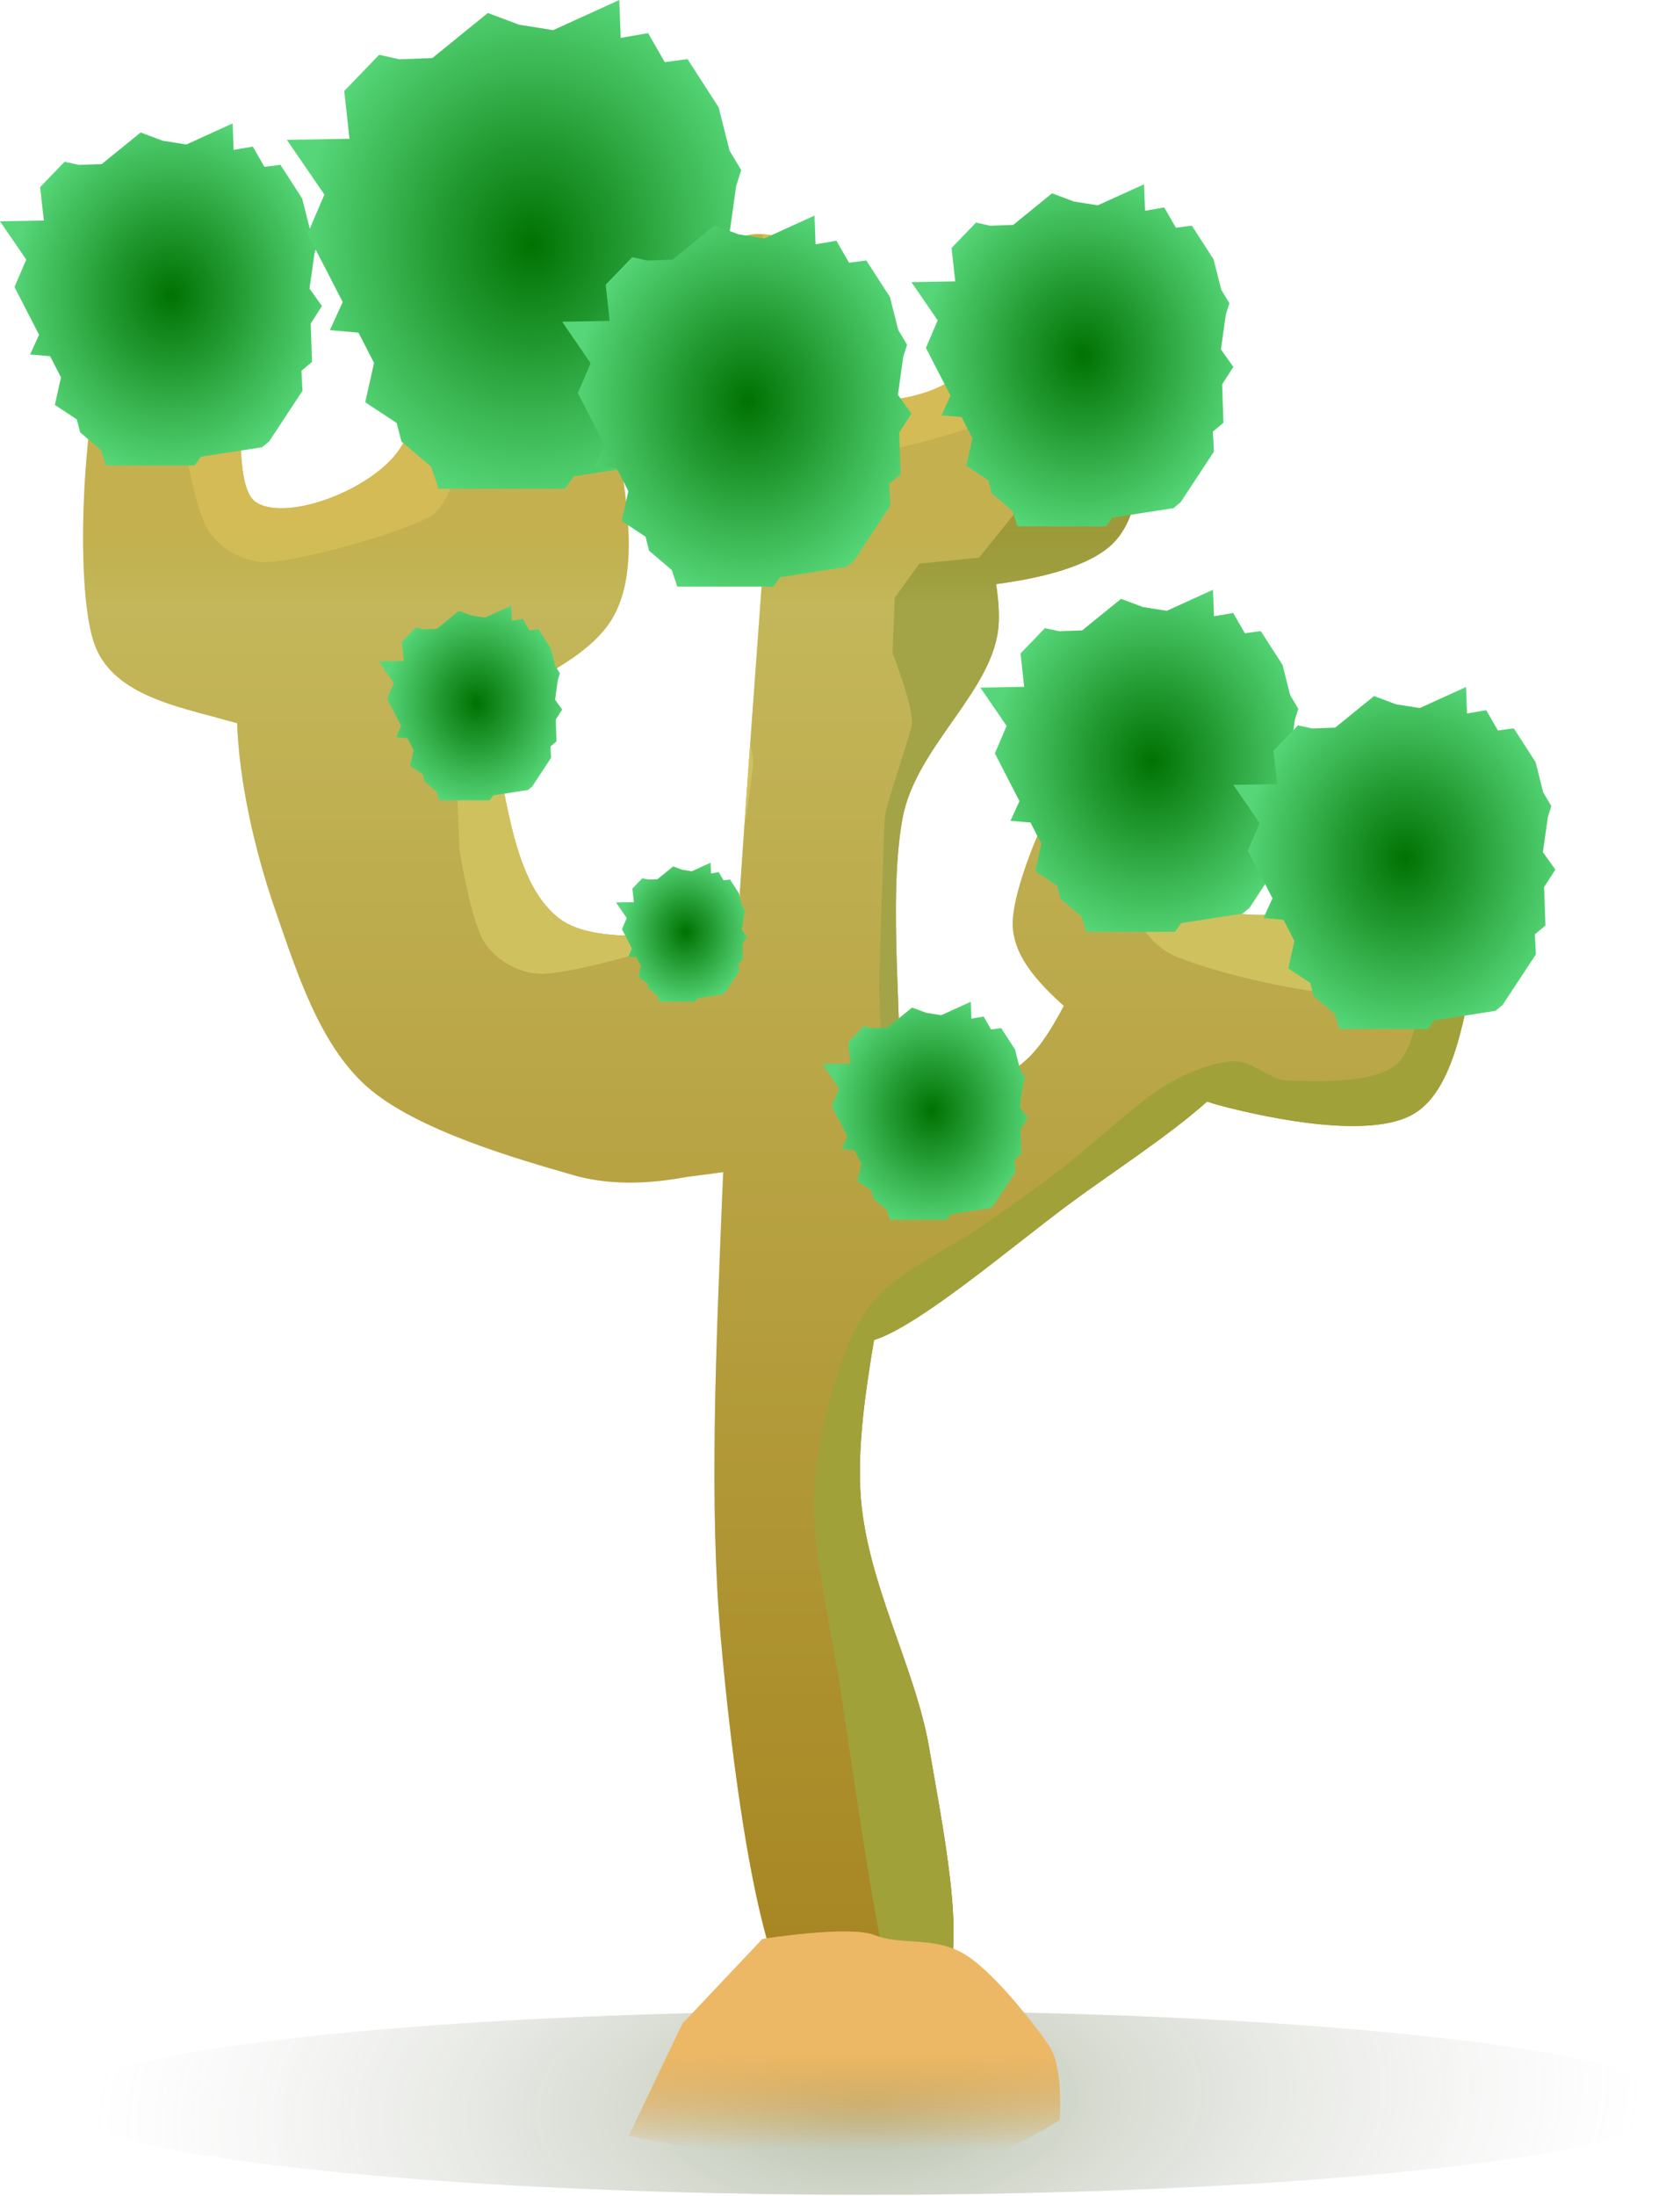 <?xml version="1.0" encoding="UTF-8" standalone="no"?><!DOCTYPE svg PUBLIC "-//W3C//DTD SVG 1.1//EN" "http://www.w3.org/Graphics/SVG/1.1/DTD/svg11.dtd"><svg width="100%" height="100%" viewBox="0 0 434 567" version="1.1" xmlns="http://www.w3.org/2000/svg" xmlns:xlink="http://www.w3.org/1999/xlink" xml:space="preserve" xmlns:serif="http://www.serif.com/" style="fill-rule:evenodd;clip-rule:evenodd;stroke-linejoin:round;stroke-miterlimit:2;"><g id="Tree"><ellipse cx="224.334" cy="542.926" rx="208.999" ry="23.741" style="fill:url(#_Radial1);"/><path d="M61.249,186.724c-0.983,-0.252 -1.947,-0.513 -2.89,-0.782c-12.453,-3.55 -29.727,-6.504 -34.175,-20.231c-5.148,-15.889 -2.41,-62.585 3.286,-75.102c4.742,-10.42 24.426,-6.523 30.889,-0c6.462,6.522 0.657,34.583 7.886,39.136c7.229,4.553 26.781,-1.955 35.489,-11.821c8.708,-9.865 10.186,-37.105 16.759,-47.373c5.085,-7.946 16.138,-19.856 22.673,-14.236c6.535,5.619 13.854,31.053 16.538,47.954c2.756,17.359 9.109,42.21 -0,56.197c-5.742,8.816 -19.381,15.845 -32.83,20.902c0.223,0.838 0.461,1.657 0.717,2.453c5.258,16.317 5.477,43.294 19.059,53.455c9.217,6.895 30.186,3.565 45.761,3.646c2.388,-36.159 5.132,-72.813 6.533,-92.353c0.185,-2.576 0.171,-5.393 0.09,-8.302c-8.981,-4.327 -18.945,-9.576 -20.586,-19.083c-2.277,-13.186 5.811,-48.846 12.083,-57.544c5.222,-7.242 21.019,-0.815 25.551,5.352c4.532,6.167 -3.769,26.875 1.643,31.65c5.413,4.776 22.397,3.128 30.831,-2.997c8.433,-6.125 13.053,-26.947 19.77,-33.754c5.198,-5.267 15.825,-12.568 20.53,-7.087c4.705,5.481 7.588,26.43 7.701,39.973c0.115,13.91 2.271,34.24 -7.008,43.485c-5.928,5.905 -18.337,8.985 -30.236,10.548c0.568,3.559 0.825,6.966 0.686,10.052c-0.77,17.192 -21.391,31.584 -24.858,50.469c-3.89,21.191 0.172,53.745 -0.442,81.224c10.569,-6.759 25.205,-12.114 32.798,-19.291c3.657,-3.456 6.598,-8.46 9.309,-13.567c-6.938,-6.235 -13.617,-13.448 -13.183,-22.052c0.677,-13.418 16.304,-45.654 24.279,-52.296c6.64,-5.53 20.534,5.182 23.575,12.443c3.042,7.26 -9.524,24.956 -5.326,31.118c4.198,6.163 21.007,9.393 30.513,5.857c9.506,-3.536 18.531,-22.388 26.524,-27.072c6.185,-3.625 18.073,-7.676 21.432,-1.031c3.359,6.645 1.572,27.752 -1.28,40.9c-2.928,13.503 -5.283,33.805 -16.29,40.122c-11.008,6.316 -35.884,1.415 -49.752,-2.223c-1.156,-0.304 -2.314,-0.654 -3.47,-1.047c-9.852,8.807 -24.318,18.132 -35.08,26.058c-14.723,10.843 -39.3,31.922 -50.956,35.499c-2.301,13.624 -4.151,26.849 -3.542,38.798c1.184,23.214 14.211,45.367 17.823,66.734c3.41,20.169 9.755,50.489 3.851,61.465c-5.905,10.976 -31.535,16.515 -39.278,4.39c-9.627,-15.074 -15.663,-62.61 -18.484,-94.832c-3.024,-34.538 -1.134,-74.966 0.339,-112.393c0.095,-2.407 0.202,-4.916 0.321,-7.51c-3.712,0.588 -7.482,0.9 -10.767,1.48c-9.201,1.624 -19.034,1.889 -28.119,-0.749c-13.558,-3.938 -40.418,-11.446 -53.233,-22.877c-12.221,-10.901 -18.073,-29.597 -23.659,-45.707c-5.25,-15.14 -9.242,-32.781 -9.795,-48.048Z" style="fill:url(#_Linear2);"/><clipPath id="_clip3"><path d="M61.249,186.724c-0.983,-0.252 -1.947,-0.513 -2.89,-0.782c-12.453,-3.55 -29.727,-6.504 -34.175,-20.231c-5.148,-15.889 -2.41,-62.585 3.286,-75.102c4.742,-10.42 24.426,-6.523 30.889,-0c6.462,6.522 0.657,34.583 7.886,39.136c7.229,4.553 26.781,-1.955 35.489,-11.821c8.708,-9.865 10.186,-37.105 16.759,-47.373c5.085,-7.946 16.138,-19.856 22.673,-14.236c6.535,5.619 13.854,31.053 16.538,47.954c2.756,17.359 9.109,42.21 -0,56.197c-5.742,8.816 -19.381,15.845 -32.83,20.902c0.223,0.838 0.461,1.657 0.717,2.453c5.258,16.317 5.477,43.294 19.059,53.455c9.217,6.895 30.186,3.565 45.761,3.646c2.388,-36.159 5.132,-72.813 6.533,-92.353c0.185,-2.576 0.171,-5.393 0.09,-8.302c-8.981,-4.327 -18.945,-9.576 -20.586,-19.083c-2.277,-13.186 5.811,-48.846 12.083,-57.544c5.222,-7.242 21.019,-0.815 25.551,5.352c4.532,6.167 -3.769,26.875 1.643,31.65c5.413,4.776 22.397,3.128 30.831,-2.997c8.433,-6.125 13.053,-26.947 19.77,-33.754c5.198,-5.267 15.825,-12.568 20.53,-7.087c4.705,5.481 7.588,26.43 7.701,39.973c0.115,13.91 2.271,34.24 -7.008,43.485c-5.928,5.905 -18.337,8.985 -30.236,10.548c0.568,3.559 0.825,6.966 0.686,10.052c-0.77,17.192 -21.391,31.584 -24.858,50.469c-3.89,21.191 0.172,53.745 -0.442,81.224c10.569,-6.759 25.205,-12.114 32.798,-19.291c3.657,-3.456 6.598,-8.46 9.309,-13.567c-6.938,-6.235 -13.617,-13.448 -13.183,-22.052c0.677,-13.418 16.304,-45.654 24.279,-52.296c6.64,-5.53 20.534,5.182 23.575,12.443c3.042,7.26 -9.524,24.956 -5.326,31.118c4.198,6.163 21.007,9.393 30.513,5.857c9.506,-3.536 18.531,-22.388 26.524,-27.072c6.185,-3.625 18.073,-7.676 21.432,-1.031c3.359,6.645 1.572,27.752 -1.28,40.9c-2.928,13.503 -5.283,33.805 -16.29,40.122c-11.008,6.316 -35.884,1.415 -49.752,-2.223c-1.156,-0.304 -2.314,-0.654 -3.47,-1.047c-9.852,8.807 -24.318,18.132 -35.08,26.058c-14.723,10.843 -39.3,31.922 -50.956,35.499c-2.301,13.624 -4.151,26.849 -3.542,38.798c1.184,23.214 14.211,45.367 17.823,66.734c3.41,20.169 9.755,50.489 3.851,61.465c-5.905,10.976 -31.535,16.515 -39.278,4.39c-9.627,-15.074 -15.663,-62.61 -18.484,-94.832c-3.024,-34.538 -1.134,-74.966 0.339,-112.393c0.095,-2.407 0.202,-4.916 0.321,-7.51c-3.712,0.588 -7.482,0.9 -10.767,1.48c-9.201,1.624 -19.034,1.889 -28.119,-0.749c-13.558,-3.938 -40.418,-11.446 -53.233,-22.877c-12.221,-10.901 -18.073,-29.597 -23.659,-45.707c-5.25,-15.14 -9.242,-32.781 -9.795,-48.048Z"/></clipPath><g clip-path="url(#_clip3)"><path d="M46.187,84.816l1.198,28.186c0,-0 2.921,18.887 6.608,24.237c3.496,5.072 9.862,8.214 15.512,7.86c9.423,-0.589 32.883,-7.249 41.022,-11.398c4.316,-2.199 6.305,-8.386 7.814,-13.494c2.116,-7.162 4.596,-25.546 4.884,-29.477c0.287,-3.93 -5.458,-21.289 -5.458,-21.289c-0,0 -23.557,0.655 -27.004,1.638c-3.447,0.982 -44.576,13.737 -44.576,13.737Z" style="fill:#e2bc60;"/><path d="M196.93,57.386l1.198,28.186c0,-0 2.921,18.887 6.607,24.236c3.496,5.073 9.863,8.215 15.513,7.861c9.422,-0.59 32.883,-7.249 41.022,-11.398c4.316,-2.2 6.305,-8.386 7.814,-13.494c2.116,-7.162 4.596,-25.547 4.884,-29.477c0.287,-3.93 -5.459,-21.289 -5.459,-21.289c0,0 -23.556,0.655 -27.003,1.638c-3.447,0.982 -44.576,13.737 -44.576,13.737Z" style="fill:#e2bc60;"/><path d="M117.505,191.12l1.199,28.186c-0,-0 2.92,18.887 6.607,24.237c3.496,5.073 9.863,8.214 15.513,7.86c9.422,-0.589 32.882,-7.249 41.022,-11.398c4.316,-2.199 6.304,-8.386 7.814,-13.494c2.116,-7.161 4.596,-25.546 4.883,-29.477c0.287,-3.93 -5.458,-21.289 -5.458,-21.289c-0,0 -23.556,0.655 -27.003,1.638c-3.448,0.983 -44.577,13.737 -44.577,13.737Z" style="fill:#e2bc60;"/><path d="M304.629,180.729l-9.525,26.046c0,0 -4.47,18.489 -3.153,25.125c1.249,6.292 5.817,12.244 11.054,14.688c8.733,4.077 32.43,9.539 41.343,9.773c4.726,0.124 8.851,-4.491 12.136,-8.366c4.607,-5.434 13.766,-20.827 15.505,-24.237c1.739,-3.409 3.082,-21.899 3.082,-21.899c-0,-0 -21.524,-10.932 -25.008,-11.731c-3.483,-0.799 -45.434,-9.399 -45.434,-9.399Z" style="fill:#e2bc60;"/><path d="M265.497,128.373l-12.57,15.606l-15.423,1.539l-6.361,8.791l-0.579,14.287c0,0 5.924,14.946 4.89,19.123c-1.034,4.176 -6.432,19.781 -6.818,22.858c-0.385,3.078 -1.542,44.18 -1.542,44.18l0.578,16.045l16.001,-8.133l4.82,-41.541l15.037,-55.609l31.231,-27.255l5.784,-20.441l-35.048,10.55Z" style="fill:#a59541;"/><path d="M227.094,334.325c6.216,-6.512 18.338,-12.087 26.172,-17.505c7.022,-4.857 14.016,-9.778 20.831,-15.005c7.88,-6.044 19.026,-16.62 26.448,-21.257c5.548,-3.466 12.713,-6.304 18.084,-6.564c4.931,-0.24 9.209,4.853 14.143,5.001c6.927,0.209 21.02,0.843 27.418,-3.751c6.398,-4.594 6.398,-21.521 10.967,-23.814c4.57,-2.292 14.847,3.205 16.451,10.06c1.782,7.616 2.745,28.431 -5.758,35.636c-11.496,9.743 -44.896,17.975 -63.221,22.82c-15.277,4.039 -32.863,0.625 -46.725,6.252c-13.727,5.572 -30.375,14.953 -36.45,27.509c-6.075,12.556 -1.971,32.044 -0,47.827c2.51,20.111 13.284,52.621 15.064,72.836c1.422,16.156 -1.877,39.544 -4.387,48.453c-1.177,4.177 -8.082,8.241 -10.677,5.002c-3.173,-3.96 -6.39,-18.913 -8.36,-28.759c-3.064,-15.318 -7.213,-44.806 -10.027,-63.146c-2.394,-15.608 -6.671,-33.552 -6.854,-46.89c-0.154,-11.258 2.944,-24.018 5.758,-33.135c2.428,-7.868 5.737,-15.926 11.123,-21.57Z" style="fill:#a3912f;"/></g><path d="M61.249,186.724c-0.983,-0.252 -1.947,-0.513 -2.89,-0.782c-12.453,-3.55 -29.727,-6.504 -34.175,-20.231c-5.148,-15.889 -2.41,-62.585 3.286,-75.102c4.742,-10.42 24.426,-6.523 30.889,-0c6.462,6.522 0.657,34.583 7.886,39.136c7.229,4.553 26.781,-1.955 35.489,-11.821c8.708,-9.865 10.186,-37.105 16.759,-47.373c5.085,-7.946 16.138,-19.856 22.673,-14.236c6.535,5.619 13.854,31.053 16.538,47.954c2.756,17.359 9.109,42.21 -0,56.197c-5.742,8.816 -19.381,15.845 -32.83,20.902c0.223,0.838 0.461,1.657 0.717,2.453c5.258,16.317 5.477,43.294 19.059,53.455c9.217,6.895 30.186,3.565 45.761,3.646c2.388,-36.159 5.132,-72.813 6.533,-92.353c0.185,-2.576 0.171,-5.393 0.09,-8.302c-8.981,-4.327 -18.945,-9.576 -20.586,-19.083c-2.277,-13.186 5.811,-48.846 12.083,-57.544c5.222,-7.242 21.019,-0.815 25.551,5.352c4.532,6.167 -3.769,26.875 1.643,31.65c5.413,4.776 22.397,3.128 30.831,-2.997c8.433,-6.125 13.053,-26.947 19.77,-33.754c5.198,-5.267 15.825,-12.568 20.53,-7.087c4.705,5.481 7.588,26.43 7.701,39.973c0.115,13.91 2.271,34.24 -7.008,43.485c-5.928,5.905 -18.337,8.985 -30.236,10.548c0.568,3.559 0.825,6.966 0.686,10.052c-0.77,17.192 -21.391,31.584 -24.858,50.469c-3.89,21.191 0.172,53.745 -0.442,81.224c10.569,-6.759 25.205,-12.114 32.798,-19.291c3.657,-3.456 6.598,-8.46 9.309,-13.567c-6.938,-6.235 -13.617,-13.448 -13.183,-22.052c0.677,-13.418 16.304,-45.654 24.279,-52.296c6.64,-5.53 20.534,5.182 23.575,12.443c3.042,7.26 -9.524,24.956 -5.326,31.118c4.198,6.163 21.007,9.393 30.513,5.857c9.506,-3.536 18.531,-22.388 26.524,-27.072c6.185,-3.625 18.073,-7.676 21.432,-1.031c3.359,6.645 1.572,27.752 -1.28,40.9c-2.928,13.503 -5.283,33.805 -16.29,40.122c-11.008,6.316 -35.884,1.415 -49.752,-2.223c-1.156,-0.304 -2.314,-0.654 -3.47,-1.047c-9.852,8.807 -24.318,18.132 -35.08,26.058c-14.723,10.843 -39.3,31.922 -50.956,35.499c-2.301,13.624 -4.151,26.849 -3.542,38.798c1.184,23.214 14.211,45.367 17.823,66.734c3.41,20.169 9.755,50.489 3.851,61.465c-5.905,10.976 -31.535,16.515 -39.278,4.39c-9.627,-15.074 -15.663,-62.61 -18.484,-94.832c-3.024,-34.538 -1.134,-74.966 0.339,-112.393c0.095,-2.407 0.202,-4.916 0.321,-7.51c-3.712,0.588 -7.482,0.9 -10.767,1.48c-9.201,1.624 -19.034,1.889 -28.119,-0.749c-13.558,-3.938 -40.418,-11.446 -53.233,-22.877c-12.221,-10.901 -18.073,-29.597 -23.659,-45.707c-5.25,-15.14 -9.242,-32.781 -9.795,-48.048Z" style="fill:url(#_Linear4);"/><path d="M26.086,116.199l-5.378,-4.563l-0.854,-3.344l-5.687,-3.746l1.593,-7.112l-2.821,-5.472l-5.17,-0.442l2.322,-5.085l-3.825,-7.423l-0.096,-0l0.046,-0.096l-2.476,-4.806l3.039,-7.093l-6.779,-9.886l11.322,-0.196l-0.957,-8.623l6.316,-6.552l3.659,0.814l5.954,-0.219l10.038,-8.15l5.666,2.121l6.145,0.979l11.953,-5.445l0.256,6.844l4.957,-0.858l3.008,5.237l4.119,-0.541l5.623,8.712l1.975,7.82l2.106,3.528l-0.909,2.857l-1.276,9.054l3.22,4.499l-2.91,4.513l0.342,9.926l-2.732,2.266l0.273,5.181l-8.598,13.048l-1.845,1.531l-15.821,2.457l-1.613,2.244l-22.851,-0l-1.334,-3.979Z" style="fill:url(#_Radial5);"/><path d="M112.73,204.374l-3.061,-2.597l-0.486,-1.904l-3.237,-2.132l0.907,-4.047l-1.605,-3.115l-2.943,-0.252l1.321,-2.894l-2.177,-4.225l-0.055,0l0.027,-0.055l-1.41,-2.735l1.73,-4.037l-3.858,-5.627l6.444,-0.111l-0.545,-4.909l3.595,-3.728l2.083,0.463l3.389,-0.125l5.713,-4.639l3.225,1.208l3.497,0.557l6.804,-3.099l0.145,3.895l2.821,-0.488l1.713,2.981l2.344,-0.309l3.201,4.959l1.123,4.451l1.199,2.008l-0.517,1.626l-0.726,5.154l1.832,2.56l-1.656,2.569l0.195,5.649l-1.555,1.29l0.155,2.949l-4.893,7.426l-1.051,0.872l-9.004,1.398l-0.919,1.277l-13.005,0l-0.76,-2.264Z" style="fill:url(#_Radial6);"/><path d="M111.386,120.514l-7.686,-6.521l-1.22,-4.779l-8.126,-5.353l2.276,-10.161l-4.03,-7.82l-7.388,-0.632l3.318,-7.265l-5.466,-10.607l-0.138,-0l0.067,-0.137l-3.539,-6.867l4.343,-10.136l-9.687,-14.126l16.179,-0.28l-1.369,-12.322l9.026,-9.362l5.228,1.163l8.509,-0.312l14.343,-11.647l8.097,3.031l8.78,1.399l17.08,-7.78l0.365,9.779l7.083,-1.225l4.299,7.483l5.885,-0.774l8.036,12.448l2.821,11.175l3.01,5.041l-1.299,4.083l-1.823,12.938l4.601,6.428l-4.158,6.449l0.488,14.183l-3.903,3.238l0.39,7.404l-12.286,18.643l-2.637,2.188l-22.606,3.511l-2.306,3.206l-32.651,0l-1.906,-5.684Z" style="fill:url(#_Radial7);"/><path d="M173.522,147.15l-5.834,-4.95l-0.927,-3.629l-6.169,-4.063l1.728,-7.715l-3.06,-5.937l-5.609,-0.479l2.52,-5.516l-4.15,-8.053l-0.105,0l0.051,-0.104l-2.687,-5.213l3.298,-7.696l-7.355,-10.724l12.283,-0.212l-1.039,-9.355l6.852,-7.108l3.969,0.883l6.46,-0.237l10.889,-8.842l6.147,2.301l6.666,1.062l12.967,-5.906l0.277,7.424l5.378,-0.93l3.264,5.681l4.467,-0.588l6.101,9.451l2.142,8.484l2.285,3.827l-0.986,3.099l-1.384,9.823l3.493,4.88l-3.157,4.896l0.371,10.768l-2.963,2.458l0.295,5.621l-9.327,14.154l-2.002,1.661l-17.162,2.666l-1.751,2.434l-24.788,-0l-1.448,-4.316Z" style="fill:url(#_Radial8);"/><path d="M261.54,131.909l-5.378,-4.563l-0.855,-3.344l-5.686,-3.746l1.593,-7.111l-2.821,-5.473l-5.17,-0.442l2.322,-5.085l-3.825,-7.423l-0.097,0l0.047,-0.096l-2.476,-4.806l3.039,-7.093l-6.779,-9.886l11.322,-0.196l-0.958,-8.623l6.317,-6.552l3.659,0.814l5.954,-0.219l10.038,-8.15l5.666,2.121l6.145,0.979l11.953,-5.445l0.256,6.844l4.957,-0.858l3.008,5.237l4.118,-0.541l5.624,8.712l1.975,7.82l2.106,3.528l-0.909,2.857l-1.276,9.054l3.22,4.499l-2.91,4.513l0.342,9.926l-2.732,2.266l0.273,5.182l-8.598,13.047l-1.845,1.531l-15.821,2.457l-1.613,2.244l-22.851,-0l-1.334,-3.979Z" style="fill:url(#_Radial9);"/><path d="M229.098,312.412l-3.429,-2.91l-0.545,-2.132l-3.625,-2.388l1.015,-4.535l-1.798,-3.489l-3.297,-0.282l1.481,-3.241l-2.439,-4.733l-0.062,-0l0.03,-0.062l-1.579,-3.064l1.938,-4.523l-4.322,-6.303l7.218,-0.124l-0.61,-5.499l4.027,-4.177l2.333,0.519l3.797,-0.139l6.4,-5.197l3.612,1.352l3.918,0.625l7.622,-3.472l0.162,4.363l3.161,-0.546l1.918,3.339l2.626,-0.346l3.586,5.555l1.258,4.986l1.344,2.25l-0.58,1.821l-0.814,5.773l2.053,2.869l-1.855,2.877l0.218,6.329l-1.742,1.445l0.174,3.303l-5.482,8.319l-1.176,0.976l-10.087,1.567l-1.029,1.43l-14.569,0l-0.851,-2.536Z" style="fill:url(#_Radial10);"/><path d="M169.753,257.021l-2.187,-1.855l-0.347,-1.36l-2.311,-1.523l0.647,-2.891l-1.147,-2.224l-2.101,-0.18l0.944,-2.067l-1.556,-3.018l-0.039,0l0.019,-0.039l-1.006,-1.953l1.235,-2.884l-2.756,-4.019l4.603,-0.079l-0.389,-3.506l2.567,-2.663l1.488,0.33l2.42,-0.088l4.081,-3.314l2.304,0.863l2.497,0.398l4.86,-2.214l0.104,2.782l2.015,-0.348l1.223,2.129l1.674,-0.221l2.286,3.542l0.803,3.179l0.856,1.434l-0.369,1.162l-0.519,3.68l1.309,1.829l-1.183,1.835l0.139,4.035l-1.111,0.921l0.111,2.107l-3.495,5.304l-0.75,0.622l-6.432,0.999l-0.656,0.912l-9.289,0l-0.542,-1.617Z" style="fill:url(#_Radial11);"/><path d="M279.352,236.603l-5.379,-4.563l-0.854,-3.345l-5.686,-3.745l1.592,-7.112l-2.82,-5.472l-5.17,-0.443l2.322,-5.084l-3.826,-7.423l-0.096,-0l0.047,-0.096l-2.477,-4.806l3.04,-7.093l-6.779,-9.886l11.322,-0.196l-0.958,-8.624l6.316,-6.551l3.659,0.814l5.955,-0.219l10.038,-8.15l5.666,2.121l6.145,0.979l11.953,-5.445l0.255,6.844l4.957,-0.858l3.009,5.237l4.118,-0.542l5.624,8.712l1.974,7.821l2.107,3.528l-0.909,2.857l-1.276,9.054l3.22,4.499l-2.91,4.513l0.341,9.926l-2.731,2.266l0.273,5.181l-8.598,13.048l-1.846,1.531l-15.82,2.457l-1.614,2.243l-22.85,0l-1.334,-3.978Z" style="fill:url(#_Radial12);"/><path d="M344.715,261.707l-5.378,-4.563l-0.854,-3.345l-5.687,-3.746l1.593,-7.111l-2.821,-5.473l-5.17,-0.442l2.322,-5.084l-3.825,-7.423l-0.096,-0l0.046,-0.097l-2.476,-4.805l3.039,-7.094l-6.779,-9.886l11.322,-0.195l-0.957,-8.624l6.316,-6.551l3.659,0.813l5.954,-0.218l10.038,-8.151l5.666,2.122l6.145,0.978l11.953,-5.444l0.256,6.843l4.957,-0.857l3.008,5.237l4.119,-0.542l5.624,8.712l1.974,7.821l2.106,3.527l-0.908,2.857l-1.277,9.055l3.22,4.499l-2.91,4.513l0.342,9.926l-2.731,2.266l0.272,5.181l-8.598,13.047l-1.845,1.532l-15.821,2.457l-1.613,2.243l-22.851,0l-1.334,-3.978Z" style="fill:url(#_Radial13);"/><path d="M162.437,551.433l13.859,-28.977l20.652,-21.842c0,-0 22.477,-3.622 29.023,-0.988c6.547,2.635 14.466,0.381 22.167,4.333c7.702,3.951 19.037,18.593 22.887,24.253c3.851,5.659 2.696,19.27 2.696,19.27c0,-0 -24.645,14.488 -31.576,14.488c-6.932,-0 -16.174,-1.756 -26.186,-1.756c-10.012,-0 -53.522,-8.781 -53.522,-8.781Z" style="fill:url(#_Linear14);"/><g id="Sand-Lump" serif:id="Sand Lump"></g></g><defs><radialGradient id="_Radial1" cx="0" cy="0" r="1" gradientUnits="userSpaceOnUse" gradientTransform="matrix(-12.236,100.291,-199.241,2.02007e-14,224.334,542.926)"><stop offset="0" style="stop-color:#264200;stop-opacity:0.33"/><stop offset="1" style="stop-color:#a6a6a6;stop-opacity:0"/></radialGradient><linearGradient id="_Linear2" x1="0" y1="0" x2="1" y2="0" gradientUnits="userSpaceOnUse" gradientTransform="matrix(1.83288e-14,341.274,-299.331,2.0897e-14,221.289,156.371)"><stop offset="0" style="stop-color:#d1af5a;stop-opacity:1"/><stop offset="1" style="stop-color:#ab6f11;stop-opacity:1"/></linearGradient><linearGradient id="_Linear4" x1="0" y1="0" x2="1" y2="0" gradientUnits="userSpaceOnUse" gradientTransform="matrix(1.10008e-15,-20.483,17.966,1.25423e-15,216.256,156.371)"><stop offset="0" style="stop-color:#9ad15a;stop-opacity:0.25"/><stop offset="1" style="stop-color:#62b800;stop-opacity:0.11"/></linearGradient><radialGradient id="_Radial5" cx="0" cy="0" r="1" gradientUnits="userSpaceOnUse" gradientTransform="matrix(-29.325,33.434,-29.325,-33.434,44.325,76.019)"><stop offset="0" style="stop-color:#007202;stop-opacity:1"/><stop offset="1" style="stop-color:#56d678;stop-opacity:1"/></radialGradient><radialGradient id="_Radial6" cx="0" cy="0" r="1" gradientUnits="userSpaceOnUse" gradientTransform="matrix(-16.691,19.029,-16.691,-19.029,123.111,181.505)"><stop offset="0" style="stop-color:#007202;stop-opacity:1"/><stop offset="1" style="stop-color:#56d678;stop-opacity:1"/></radialGradient><radialGradient id="_Radial7" cx="0" cy="0" r="1" gradientUnits="userSpaceOnUse" gradientTransform="matrix(-41.903,47.774,-41.903,-47.774,137.447,63.099)"><stop offset="0" style="stop-color:#007202;stop-opacity:1"/><stop offset="1" style="stop-color:#56d678;stop-opacity:1"/></radialGradient><radialGradient id="_Radial8" cx="0" cy="0" r="1" gradientUnits="userSpaceOnUse" gradientTransform="matrix(-31.812,36.27,-31.812,-36.27,193.308,103.561)"><stop offset="0" style="stop-color:#007202;stop-opacity:1"/><stop offset="1" style="stop-color:#56d678;stop-opacity:1"/></radialGradient><radialGradient id="_Radial9" cx="0" cy="0" r="1" gradientUnits="userSpaceOnUse" gradientTransform="matrix(-29.325,33.434,-29.325,-33.434,279.779,91.729)"><stop offset="0" style="stop-color:#007202;stop-opacity:1"/><stop offset="1" style="stop-color:#56d678;stop-opacity:1"/></radialGradient><radialGradient id="_Radial10" cx="0" cy="0" r="1" gradientUnits="userSpaceOnUse" gradientTransform="matrix(-18.697,21.317,-18.697,-21.317,240.727,286.793)"><stop offset="0" style="stop-color:#007202;stop-opacity:1"/><stop offset="1" style="stop-color:#56d678;stop-opacity:1"/></radialGradient><radialGradient id="_Radial11" cx="0" cy="0" r="1" gradientUnits="userSpaceOnUse" gradientTransform="matrix(-11.921,13.591,-11.921,-13.591,177.167,240.687)"><stop offset="0" style="stop-color:#007202;stop-opacity:1"/><stop offset="1" style="stop-color:#56d678;stop-opacity:1"/></radialGradient><radialGradient id="_Radial12" cx="0" cy="0" r="1" gradientUnits="userSpaceOnUse" gradientTransform="matrix(-29.325,33.434,-29.325,-33.434,297.59,196.423)"><stop offset="0" style="stop-color:#007202;stop-opacity:1"/><stop offset="1" style="stop-color:#56d678;stop-opacity:1"/></radialGradient><radialGradient id="_Radial13" cx="0" cy="0" r="1" gradientUnits="userSpaceOnUse" gradientTransform="matrix(-29.325,33.434,-29.325,-33.434,362.954,221.526)"><stop offset="0" style="stop-color:#007202;stop-opacity:1"/><stop offset="1" style="stop-color:#56d678;stop-opacity:1"/></radialGradient><linearGradient id="_Linear14" x1="0" y1="0" x2="1" y2="0" gradientUnits="userSpaceOnUse" gradientTransform="matrix(1.30957e-15,24.384,-21.387,1.49307e-15,222.025,530.561)"><stop offset="0" style="stop-color:#ecb865;stop-opacity:1"/><stop offset="1" style="stop-color:#db8600;stop-opacity:0"/></linearGradient></defs></svg>
